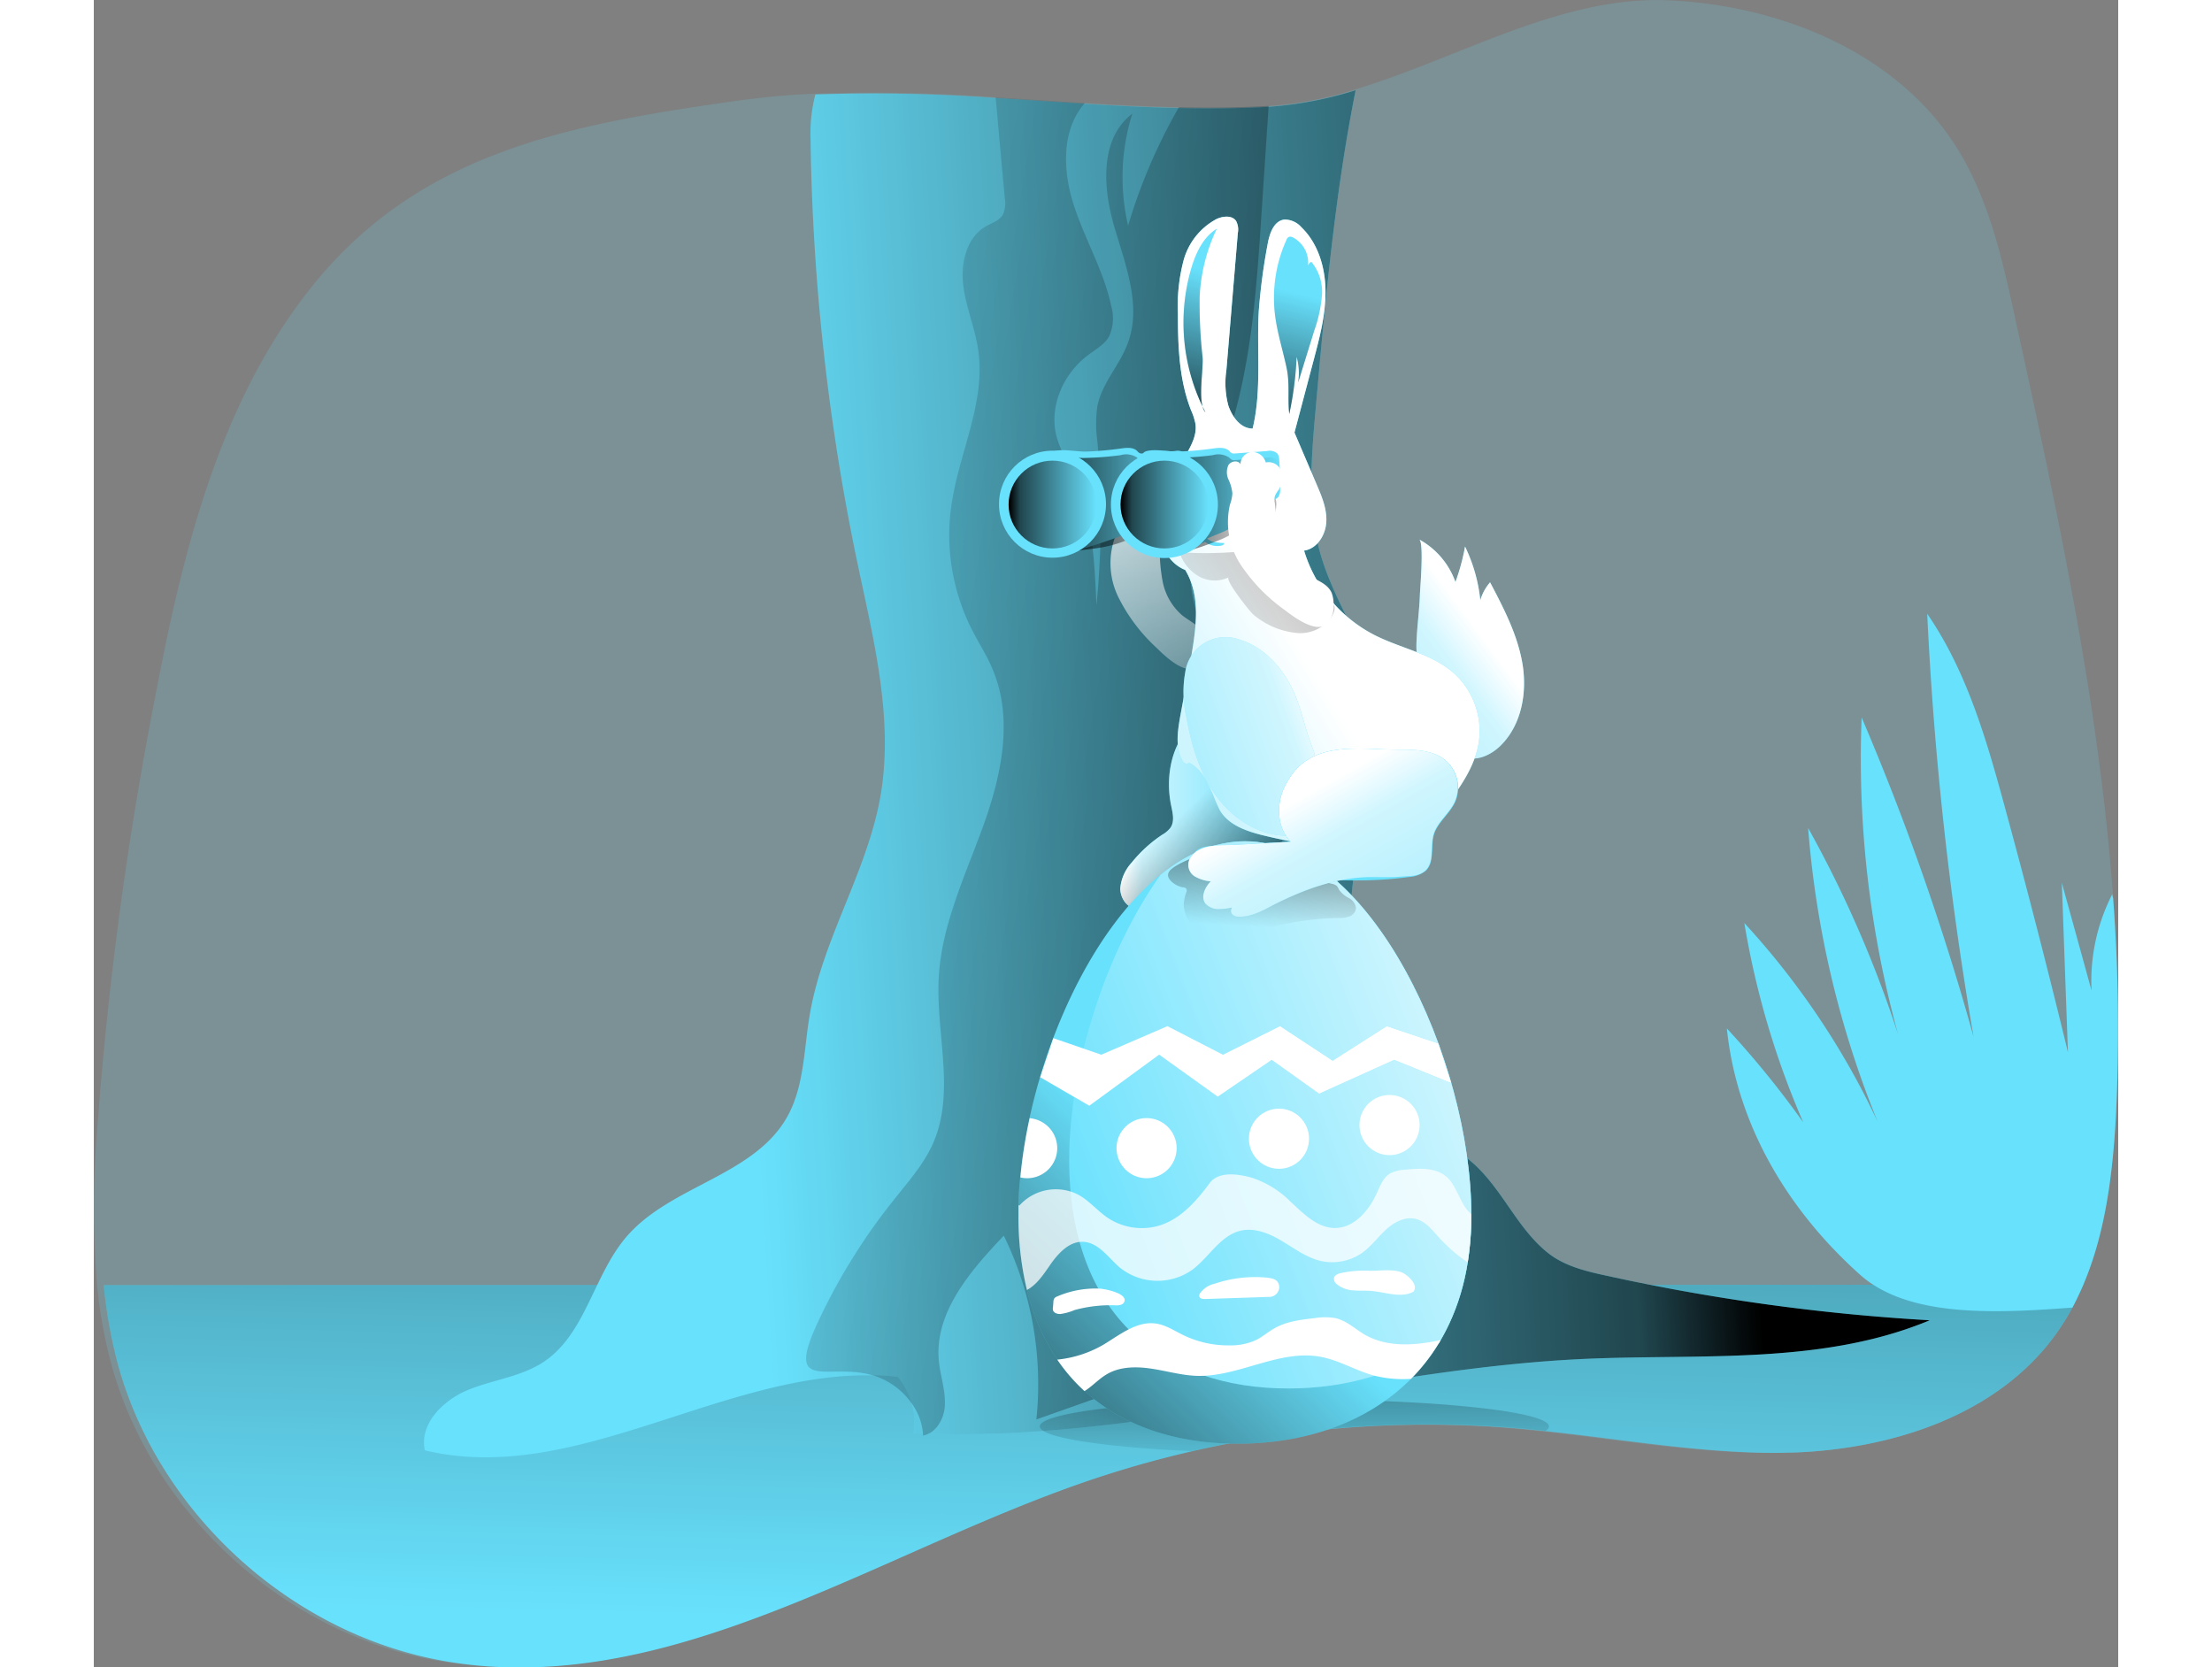 <svg id="Layer_1" data-name="Layer 1" xmlns="http://www.w3.org/2000/svg" xmlns:xlink="http://www.w3.org/1999/xlink" viewBox="0 0 354.14 291.65" width="406" height="306" class="illustration styles_illustrationTablet__1DWOa"><rect x="0" y="0" width="354.14" height="291.65" fill="#808080" stroke="none"/><defs><linearGradient id="linear-gradient" x1="208.45" y1="108.76" x2="203.37" y2="314.19" gradientUnits="userSpaceOnUse"><stop offset="0.01"></stop><stop offset="0.13" stop-opacity="0.69"></stop><stop offset="1" stop-opacity="0"></stop></linearGradient><linearGradient id="linear-gradient-2" x1="317.32" y1="155.05" x2="142.24" y2="165.2" xlink:href="#linear-gradient"></linearGradient><linearGradient id="linear-gradient-3" x1="420.83" y1="200.41" x2="118.79" y2="150.38" xlink:href="#linear-gradient"></linearGradient><linearGradient id="linear-gradient-4" x1="209.49" y1="172.32" x2="238.01" y2="172.32" gradientUnits="userSpaceOnUse"><stop offset="0.01" stop-color="#fff"></stop><stop offset="0.13" stop-color="#fff" stop-opacity="0.69"></stop><stop offset="1" stop-color="#fff" stop-opacity="0"></stop></linearGradient><linearGradient id="linear-gradient-5" x1="236.21" y1="190.46" x2="219.55" y2="173.02" xlink:href="#linear-gradient"></linearGradient><linearGradient id="linear-gradient-6" x1="239.38" y1="240.29" x2="240.11" y2="287.63" xlink:href="#linear-gradient"></linearGradient><linearGradient id="linear-gradient-7" x1="176.32" y1="291.24" x2="224.2" y2="241.58" xlink:href="#linear-gradient"></linearGradient><linearGradient id="linear-gradient-8" x1="279.69" y1="209.03" x2="197.51" y2="240.37" xlink:href="#linear-gradient-4"></linearGradient><linearGradient id="linear-gradient-9" x1="235.51" y1="166.5" x2="233.82" y2="192.09" xlink:href="#linear-gradient"></linearGradient><linearGradient id="linear-gradient-10" x1="1443.7" y1="1423.84" x2="1391.5" y2="1401.39" gradientTransform="matrix(0.06, -1, -1, -0.06, 1550.93, 1641.52)" xlink:href="#linear-gradient-4"></linearGradient><linearGradient id="linear-gradient-11" x1="1930.7" y1="139.68" x2="1980.06" y2="176.28" gradientTransform="matrix(-1, 0, 0, 1, 2203.2, 0)" xlink:href="#linear-gradient-4"></linearGradient><linearGradient id="linear-gradient-12" x1="1969.27" y1="127.92" x2="2127.31" y2="224.41" gradientTransform="matrix(-1, 0, 0, 1, 2203.2, 0)" xlink:href="#linear-gradient-4"></linearGradient><linearGradient id="linear-gradient-13" x1="290.17" y1="80.65" x2="217.62" y2="146.28" xlink:href="#linear-gradient"></linearGradient><linearGradient id="linear-gradient-14" x1="1957.08" y1="153.98" x2="2014.34" y2="174.35" gradientTransform="matrix(-1, 0, 0, 1, 2203.2, 0)" xlink:href="#linear-gradient-4"></linearGradient><linearGradient id="linear-gradient-15" x1="1975.84" y1="119.98" x2="1980.86" y2="119.98" gradientTransform="matrix(-1, 0, 0, 1, 2203.2, 0)" xlink:href="#linear-gradient"></linearGradient><linearGradient id="linear-gradient-16" x1="1966.69" y1="109.48" x2="1967.6" y2="124.49" gradientTransform="matrix(-1, 0, 0, 1, 2173.24, -29.87)" xlink:href="#linear-gradient"></linearGradient><linearGradient id="linear-gradient-17" x1="1981.84" y1="108.5" x2="1982.75" y2="123.51" gradientTransform="matrix(-1, 0, 0, 1, 2173.24, -29.87)" xlink:href="#linear-gradient"></linearGradient><linearGradient id="linear-gradient-18" x1="1969.55" y1="108.79" x2="1962.69" y2="81.13" gradientTransform="matrix(-1, 0, 0, 1, 2203.2, 0)" xlink:href="#linear-gradient"></linearGradient><linearGradient id="linear-gradient-19" x1="1983.94" y1="105.22" x2="1977.08" y2="77.56" gradientTransform="matrix(-1, 0, 0, 1, 2203.2, 0)" xlink:href="#linear-gradient"></linearGradient><linearGradient id="linear-gradient-20" x1="241.58" y1="168.31" x2="276.47" y2="230.05" xlink:href="#linear-gradient-4"></linearGradient><linearGradient id="linear-gradient-21" x1="196.76" y1="118.06" x2="221.38" y2="118.06" xlink:href="#linear-gradient"></linearGradient><linearGradient id="linear-gradient-22" x1="212.88" y1="118.38" x2="237.5" y2="118.38" xlink:href="#linear-gradient"></linearGradient><linearGradient id="linear-gradient-23" x1="160.03" y1="88.26" x2="175.39" y2="88.26" xlink:href="#linear-gradient"></linearGradient><linearGradient id="linear-gradient-24" x1="179.61" y1="88.26" x2="194.97" y2="88.26" xlink:href="#linear-gradient"></linearGradient></defs><title>8</title><path d="M383.7,225.18c-.56,10-1.82,20.33-5.7,29.43-.59,1.35-1.21,2.67-1.91,4a41.79,41.79,0,0,1-3.3,5.2c-10.27,13.77-28.39,19.55-45.55,20.16-1.1,0-2.17.06-3.25.06-16.07.1-32-3.22-48-4.44q-6.56-.49-13.14-.51A184,184,0,0,0,202,289.13c-32.74,11.33-64.58,32.23-98.26,32.39a76.54,76.54,0,0,1-12.92-1c-27-4.42-50.58-25.62-57.8-52a83.79,83.79,0,0,1-2.49-13.88,167.46,167.46,0,0,1,.07-27.79,632.91,632.91,0,0,1,10-74.57c4.74-25.07,10.94-50.81,26.5-71C86,56.69,112.35,51.69,143,47.43c4.33-.6,8.71-1,13.12-1.17a291.88,291.88,0,0,1,31.53.63c5.21.32,10.42.68,15.61,1,5.54.34,11.06.62,16.52.74,5.29.12,10.53.08,15.69-.22a66.31,66.31,0,0,0,15.16-2.9c18.1-5.45,35.94-16.36,54.63-15.59,19.65.82,40.09,9.09,50.58,25.74,5.62,8.95,8,19.51,10.23,29.83,7.33,33.52,14.7,67.4,17.16,101.5A304.24,304.24,0,0,1,383.7,225.18Z" transform="translate(-29.96 -29.87)" fill="#68e1fd" opacity="0.18" style="isolation: isolate;"></path><path d="M378,254.61c-.59,1.35-1.21,2.67-1.91,4a41.79,41.79,0,0,1-3.3,5.2c-10.27,13.77-28.39,19.55-45.55,20.16-1.1,0-2.17.06-3.25.06-15.66-.06-31.21-3.25-46.87-4.44-4.75-.36-9.53-.53-14.31-.51a184.12,184.12,0,0,0-59.65,10.09c-33.12,11.46-65.32,32.73-99.43,32.39a75.62,75.62,0,0,1-11.74-1c-27-4.42-50.58-25.62-57.81-52a84.82,84.82,0,0,1-2.48-13.88Z" transform="translate(-29.96 -29.87)" fill="#68e1fd"></path><path d="M378,254.61c-.59,1.35-1.21,2.67-1.91,4a41.79,41.79,0,0,1-3.3,5.2c-10.27,13.77-28.39,19.55-45.55,20.16-1.1,0-2.17.06-3.25.06-13.4-.05-26.72-2.39-40.09-3.81q-3.39-.37-6.78-.63c-4.75-.36-9.53-.53-14.31-.51a183.64,183.64,0,0,0-40.8,4.69,181.66,181.66,0,0,0-18.85,5.4c-33.12,11.46-65.32,32.73-99.43,32.39a75.62,75.62,0,0,1-11.74-1c-27-4.42-50.58-25.62-57.81-52a84.82,84.82,0,0,1-2.48-13.88Z" transform="translate(-29.96 -29.87)" fill="url(#linear-gradient)"></path><path d="M351.13,260.83c-18.76,7.83-39.92,5.85-60.24,6.75-38.56,1.73-76.37,14.35-114.89,13.08l-1,0-1.63-.07a15.24,15.24,0,0,0,.11-1.65,6.62,6.62,0,0,0,0-.77c0-.1,0-.2,0-.3,0-.29-.05-.59-.09-.88a7.08,7.08,0,0,0-.16-.8v0a6.7,6.7,0,0,0-.23-.88c0-.21-.12-.42-.19-.63a12.75,12.75,0,0,0-.49-1.21c-.1-.2-.19-.4-.29-.59a5.57,5.57,0,0,0-.33-.57c-.1-.19-.23-.37-.34-.56s-.22-.33-.35-.49-.29-.38-.43-.56l-1.35-.12c-.73-.06-1.47-.1-2.19-.12l-1,0h-.1c-26.42-.38-52.15,19.37-78.07,13.12-1-4.6,3.18-8.77,7.54-10.56s9.27-2.29,13.2-4.88c7.36-4.85,8.74-15.13,14.46-21.84,7.65-9,22.18-10.65,28.08-20.87,3.13-5.42,3-12,4.08-18.19,2.26-13.15,10-24.86,12.33-38,2.38-13.56-1.17-27.37-4-40.84a387.21,387.21,0,0,1-8.21-74,27.27,27.27,0,0,1,.84-8,291.88,291.88,0,0,1,31.53.63c5.21.32,10.42.68,15.61,1,5.54.34,11.06.62,16.52.74,5.29.12,10.53.08,15.69-.22a66.31,66.31,0,0,0,15.16-2.9c-3.67,18.4-5.34,37.13-7,55.82-.75,8.38-1.48,17,.78,25.07,3.39,12.11,13.3,22.82,11.87,35.31-.62,5.38-3.32,10.27-4.8,15.47-3.4,12-2.44,36.76,5.92,46.77,3.2,3.81,8.95,5.4,12.81,8.45,5.87,4.65,8.33,11.9,14,16.46,2.87,2.31,6.58,3.23,10.17,4A356.72,356.72,0,0,0,351.13,260.83Z" transform="translate(-29.96 -29.87)" fill="#68e1fd"></path><path d="M351.13,260.83c-18.76,7.83-39.92,5.85-60.24,6.75-38.56,1.73-76.37,14.35-114.89,13.08l-1,0-1.63-.07a15.24,15.24,0,0,0,.11-1.65,6.62,6.62,0,0,0,0-.77c0-.1,0-.2,0-.3,0-.29-.05-.59-.09-.88a7.08,7.08,0,0,0-.16-.8v0a6.7,6.7,0,0,0-.23-.88c0-.21-.12-.42-.19-.63-.14-.41-.32-.81-.49-1.21-.1-.2-.19-.4-.29-.59s-.21-.38-.33-.57-.23-.37-.34-.56-.22-.33-.35-.49-.29-.38-.43-.56q-.66-.08-1.35-.12c-.73-.06-1.47-.1-2.19-.12l-1,0h-.1c-26.42-.38-52.15,19.37-78.07,13.12-1-4.6,3.18-8.77,7.54-10.56s9.27-2.29,13.2-4.88c7.36-4.85,8.74-15.13,14.46-21.84,7.65-9,22.18-10.65,28.08-20.87,3.13-5.42,3-12,4.08-18.19,2.26-13.15,10-24.86,12.33-38,2.38-13.56-1.17-27.37-4-40.84a387.21,387.21,0,0,1-8.21-74,27.27,27.27,0,0,1,.84-8,291.88,291.88,0,0,1,31.53.63c5.21.32,10.42.68,15.61,1,5.54.34,11.06.62,16.52.74,5.29.12,10.53.08,15.69-.22a66.31,66.31,0,0,0,15.16-2.9c-3.67,18.4-5.34,37.13-7,55.82-.75,8.38-1.48,17,.78,25.07,3.39,12.11,13.3,22.82,11.87,35.31-.62,5.38-3.32,10.27-4.8,15.47-3.4,12-2.44,36.76,5.92,46.77,3.2,3.81,8.95,5.4,12.81,8.45,5.87,4.65,8.33,11.9,14,16.46,2.87,2.31,6.58,3.23,10.17,4A356.72,356.72,0,0,0,351.13,260.83Z" transform="translate(-29.96 -29.87)" fill="url(#linear-gradient-2)"></path><path d="M228,107.3c-2.67,7.72-6.67,15.36-6.22,23.52.3,5.48,2.6,10.63,4.07,15.92,5,18,.29,37.12.94,55.78a96.64,96.64,0,0,0,6.06,30.63c.75,2,1.57,4.13,1.25,6.25s-1.93,4.1-3.26,6a33.78,33.78,0,0,0-6.21,22.23l-29.78,10.55a59.08,59.08,0,0,0-5.7-32.15c-5.89,6.19-12.22,13.54-11.35,22,.25,2.45,1.09,4.84,1.05,7.31,0,2.11-1,4.41-2.84,5.32a3.92,3.92,0,0,1-1,.34,2.45,2.45,0,0,0,0-.38,10.49,10.49,0,0,0-2.06-5.37,12.84,12.84,0,0,0-5.82-4.49,10.25,10.25,0,0,0-1.23-.39c-7.39-2-14.66,2.91-9.7-8.28A105.39,105.39,0,0,1,170,239.66c2.53-3.18,5.27-6.27,6.87-10,3.81-8.91.36-19.12.9-28.8.51-9.28,4.68-17.89,7.83-26.64s5.24-18.61,1.63-27.18c-1-2.47-2.5-4.72-3.7-7.11a36.63,36.63,0,0,1-3.58-21.44c1.27-9.2,6.06-18.09,4.74-27.3-.54-3.86-2.15-7.51-2.63-11.39s.55-8.36,3.92-10.31c1.07-.62,2.37-1,3-2.06a4.81,4.81,0,0,0,.35-2.89q-.81-8.82-1.61-17.64c5.21.32,10.42.68,15.61,1-4.15,4.7-3.87,11.88-1.94,17.84s5.24,11.48,6.54,17.61a7.75,7.75,0,0,1-.36,5.38c-.81,1.42-2.34,2.25-3.64,3.23-4.35,3.23-6.92,9-5.55,14.26.59,2.29,1.88,4.34,2.88,6.48,3.36,7.11,3.76,15.21,4.1,23.07a154.48,154.48,0,0,0,.16-28.77,21.72,21.72,0,0,1,0-6.08c.79-4.07,4-7.27,5.38-11.17,2.39-6.6-.56-13.77-2.5-20.51S206,54,211.63,49.77a37.06,37.06,0,0,0-.73,19.57,96.56,96.56,0,0,1,8.89-20.72c5.29.12,10.53.08,15.69-.22q-.63,9.54-1.26,19.07C233.34,80.92,232.4,94.57,228,107.3Z" transform="translate(-29.96 -29.87)" fill="url(#linear-gradient-3)"></path><path d="M218.43,170.81c.27,1.29.63,2.75-.11,3.84a4.8,4.8,0,0,1-1.47,1.25,23.66,23.66,0,0,0-5.32,4.86,7.66,7.66,0,0,0-2,4.53c0,1.68,1.19,3.48,2.88,3.53,1.88.05,3.11-1.84,4.39-3.23a18.82,18.82,0,0,1,5.72-3.89,23.33,23.33,0,0,1,7.94-2.68c2.11-.22,4.32,0,6.26-.81a2.31,2.31,0,0,0,1-.76,2.86,2.86,0,0,0,0-2.49,63.11,63.11,0,0,0-5.74-12.5c-1.94-3.23-6.81-9.4-10.51-5.24C218.26,160.83,217.47,166.21,218.43,170.81Z" transform="translate(-29.96 -29.87)" fill="#68e1fd"></path><path d="M218.43,170.81c.27,1.29.63,2.75-.11,3.84a4.8,4.8,0,0,1-1.47,1.25,23.66,23.66,0,0,0-5.32,4.86,7.66,7.66,0,0,0-2,4.53c0,1.68,1.19,3.48,2.88,3.53,1.88.05,3.11-1.84,4.39-3.23a18.82,18.82,0,0,1,5.72-3.89,23.33,23.33,0,0,1,7.94-2.68c2.11-.22,4.32,0,6.26-.81a2.31,2.31,0,0,0,1-.76,2.86,2.86,0,0,0,0-2.49,63.11,63.11,0,0,0-5.74-12.5c-1.94-3.23-6.81-9.4-10.51-5.24C218.26,160.83,217.47,166.21,218.43,170.81Z" transform="translate(-29.96 -29.87)" fill="url(#linear-gradient-4)"></path><path d="M218.43,170.81c.27,1.29.63,2.75-.11,3.84a4.8,4.8,0,0,1-1.47,1.25,23.66,23.66,0,0,0-5.32,4.86,7.66,7.66,0,0,0-2,4.53c0,1.68,1.19,3.48,2.88,3.53,1.88.05,3.11-1.84,4.39-3.23a18.82,18.82,0,0,1,5.72-3.89,23.33,23.33,0,0,1,7.94-2.68c2.11-.22,4.32,0,6.26-.81a2.31,2.31,0,0,0,1-.76,2.86,2.86,0,0,0,0-2.49,63.11,63.11,0,0,0-5.74-12.5c-1.94-3.23-6.81-9.4-10.51-5.24C218.26,160.83,217.47,166.21,218.43,170.81Z" transform="translate(-29.96 -29.87)" fill="url(#linear-gradient-5)"></path><path d="M284.52,279.4c0,.27-.21.53-.62.78q-3.39-.37-6.78-.63c-4.75-.36-9.53-.53-14.31-.51a183.64,183.64,0,0,0-40.8,4.69c-15.64-.74-26.56-2.4-26.56-4.33,0-2.61,19.93-4.73,44.54-4.73S284.52,276.79,284.52,279.4Z" transform="translate(-29.96 -29.87)" fill="url(#linear-gradient-6)"></path><path d="M270.94,242.25v.2a51.58,51.58,0,0,1-.64,8.27,38.78,38.78,0,0,1-4.72,13.57c-.12.21-.24.42-.37.62a33.52,33.52,0,0,1-4.83,6.17c-7.58,7.66-18.52,11.34-30.3,11.34-10.64,0-20-3-26.81-9.23a30.93,30.93,0,0,1-4.77-5.51,36.83,36.83,0,0,1-5.3-12.16,54.24,54.24,0,0,1-1.48-13.07q0-.88,0-1.77c0-1.59.14-3.2.3-4.84a86.15,86.15,0,0,1,1.63-10.36c3.63-16.73,12.08-33.86,22.88-42.56,4.56-3.69,9.55-5.86,14.77-5.86C253.15,177.06,270.85,215,270.94,242.25Z" transform="translate(-29.96 -29.87)" fill="#68e1fd"></path><path d="M270.94,242.25v.2a51.58,51.58,0,0,1-.64,8.27,38.78,38.78,0,0,1-4.72,13.57c-.12.21-.24.42-.37.62a33.52,33.52,0,0,1-4.83,6.17c-7.58,7.66-18.52,11.34-30.3,11.34-10.64,0-20-3-26.81-9.23a30.93,30.93,0,0,1-4.77-5.51,36.83,36.83,0,0,1-5.3-12.16,54.24,54.24,0,0,1-1.48-13.07q0-.88,0-1.77c0-1.59.14-3.2.3-4.84a86.15,86.15,0,0,1,1.63-10.36c3.63-16.73,12.08-33.86,22.88-42.56,4.56-3.69,9.55-5.86,14.77-5.86C253.15,177.06,270.85,215,270.94,242.25Z" transform="translate(-29.96 -29.87)" fill="url(#linear-gradient-7)"></path><path d="M270.94,242.45c0,9.08-2.11,16.55-5.73,22.46-7.2,5.29-16.44,7.85-26.26,7.85-21.88,0-38.36-12.7-38.36-40,0-16.22,6.27-36.28,16-49.87,4.57-3.69,9.56-5.86,14.78-5.86C253.2,177.06,270.94,215.19,270.94,242.45Z" transform="translate(-29.96 -29.87)" fill="#68e1fd"></path><path d="M270.94,242.45c0,9.08-2.11,16.55-5.73,22.46-7.2,5.29-16.44,7.85-26.26,7.85-21.88,0-38.36-12.7-38.36-40,0-16.22,6.27-36.28,16-49.87,4.57-3.69,9.56-5.86,14.78-5.86C253.2,177.06,270.94,215.19,270.94,242.45Z" transform="translate(-29.96 -29.87)" fill="url(#linear-gradient-8)"></path><path d="M220.5,185.1c.23,0,.49.08.6.29a.71.71,0,0,1,0,.53,6.87,6.87,0,0,0-.47,2.27,5.56,5.56,0,0,0,3.19,4.74,9.82,9.82,0,0,0,5.87.72,49,49,0,0,0,5.82-1.45,49.28,49.28,0,0,1,12.07-1.74,5.4,5.4,0,0,0,2-.26,1.74,1.74,0,0,0,1.18-1.46,2.26,2.26,0,0,0-1.22-1.76,4.82,4.82,0,0,1-1.71-1.41,2.84,2.84,0,0,0-.44-.73,2,2,0,0,0-.94-.38c-1.52-.39-2.73-1.49-4.1-2.28a20.56,20.56,0,0,0-4.4-1.7l-5-1.51a8.8,8.8,0,0,0-5.49-.34,22.9,22.9,0,0,0-7.39,2.26c-.76.44-2.25,1.13-2.19,2.13S219.58,185,220.5,185.1Z" transform="translate(-29.96 -29.87)" fill="url(#linear-gradient-9)"></path><polygon points="167.86 181.61 176.25 184.5 187.82 179.5 197.54 184.5 207.52 179.5 216.72 185.55 226.18 179.5 235.21 182.53 237.48 189.49 227.49 185.41 214.35 191.33 206.06 185.41 196.62 191.85 186.37 184.5 174.15 193.43 165.56 188.44 167.86 181.61" fill="#68e1fd"></polygon><polygon points="167.86 181.61 176.25 184.5 187.82 179.5 197.54 184.5 207.52 179.5 216.72 185.55 226.18 179.5 235.21 182.53 237.48 189.49 227.49 185.41 214.35 191.33 206.06 185.41 196.62 191.85 186.37 184.5 174.15 193.43 165.56 188.44 167.86 181.61" fill="#fff"></polygon><path d="M270.94,242.25v.2a51.58,51.58,0,0,1-.64,8.27,29.55,29.55,0,0,1-5.15-4.52c-1.13-1.26-2.26-2.68-3.9-3.1-1.83-.46-3.74.52-5.15,1.79s-2.54,2.84-4.06,4a9.18,9.18,0,0,1-7.49,1.55c-2.46-.59-4.56-2.17-6.73-3.47s-4.73-2.38-7.2-1.82c-3.62.83-5.56,4.7-8.56,6.89a10.54,10.54,0,0,1-12.6-.42c-2-1.71-3.71-4.37-6.37-4.51-2.47-.15-4.41,2-5.81,4-1.15,1.67-2.36,3.51-4.08,4.42a54.24,54.24,0,0,1-1.48-13.07q0-.88,0-1.77a.46.46,0,0,1,.16.07,8.57,8.57,0,0,1,10.39-1.85c1.89,1.06,3.28,2.8,5.07,4a10.74,10.74,0,0,0,9.39,1.23c3.57-1.25,6.2-4.28,8.45-7.32,1.54-2.1,5-1.62,7.48-.89a17,17,0,0,1,6.59,4.09c2.29,2.1,4.69,4.65,7.81,4.67,3.39,0,6-3.07,7.37-6.16.57-1.25,1.1-2.64,2.26-3.36a6.17,6.17,0,0,1,2.58-.67c2.53-.26,5.36-.44,7.29,1.2s2.33,4.83,4.34,6.54Z" transform="translate(-29.96 -29.87)" fill="#fff" opacity="0.74"></path><path d="M265.58,264.29c-.12.21-.24.42-.37.62a33.52,33.52,0,0,1-4.83,6.17,20.64,20.64,0,0,1-6.32-.54c-3.26-.85-6.23-2.73-9.55-3.33-7.25-1.32-14.31,3.59-21.67,3.34-2.67-.1-5.26-.87-7.9-1.26s-5.5-.38-7.8,1c-1.4.82-2.49,2.08-3.87,2.93a30.93,30.93,0,0,1-4.77-5.51,19.93,19.93,0,0,0,8.23-2.7c2.83-1.73,5.74-4.07,9-3.61,1.71.23,3.21,1.23,4.77,2a18,18,0,0,0,8.2,1.82,10.47,10.47,0,0,0,4.72-1c1.05-.55,1.94-1.34,3-1.94,2.14-1.25,4.69-1.55,7.15-1.83a10.76,10.76,0,0,1,3.58,0c2,.45,3.48,1.93,5.22,2.94C256.3,265.58,261,265.28,265.58,264.29Z" transform="translate(-29.96 -29.87)" fill="#fff"></path><circle cx="184.17" cy="200.85" r="5.26" fill="#fff"></circle><circle cx="207.33" cy="199.2" r="5.26" fill="#fff"></circle><circle cx="226.67" cy="196.81" r="5.26" fill="#fff"></circle><path d="M198.5,230.72a5.27,5.27,0,0,1-5.26,5.26,5.17,5.17,0,0,1-1.19-.14,86.15,86.15,0,0,1,1.63-10.36A5.27,5.27,0,0,1,198.5,230.72Z" transform="translate(-29.96 -29.87)" fill="#fff"></path><path d="M198.49,256.66a1.14,1.14,0,0,0-.51.35,1.28,1.28,0,0,0-.15.58l-.07.91a1.42,1.42,0,0,0,0,.58c.16.5.78.67,1.3.65a9.77,9.77,0,0,0,2.47-.69,23.79,23.79,0,0,1,7.29-.82c.51,0,1.11-.07,1.36-.52.87-1.56-3.37-2.37-4.29-2.41A16.91,16.91,0,0,0,198.49,256.66Z" transform="translate(-29.96 -29.87)" fill="#fff"></path><path d="M226.05,254.43a4.29,4.29,0,0,0-2.57,1.68.74.74,0,0,0-.11.59c.12.37.6.42,1,.41l11.12-.37a1.73,1.73,0,0,0,1.81-2.06c-.26-1.1-1.25-1.2-2.22-1.32A22.2,22.2,0,0,0,226.05,254.43Z" transform="translate(-29.96 -29.87)" fill="#fff"></path><path d="M253.13,252.17a18.59,18.59,0,0,0-5.16.44c-.45.12-.95.35-1.06.8a1.21,1.21,0,0,0,.49,1.1,5,5,0,0,0,2.95,1.09c1.06.1,2.13,0,3.19.11,2.36.2,4.82,1.2,7,.26a.78.78,0,0,0,.32-.21c.89-1.22-1.28-3.08-2.3-3.39C256.92,251.86,254.8,252.19,253.13,252.17Z" transform="translate(-29.96 -29.87)" fill="#fff"></path><path d="M215.88,143.2a30.49,30.49,0,0,1-6.64-8.77,13.48,13.48,0,0,1-.58-10.73,7.34,7.34,0,0,0,.65-1.86,7.37,7.37,0,0,0-.38-2.53,3,3,0,0,1,.31-2.48c.54-.67,1.83-.69,2.12.12a2.16,2.16,0,0,1,2.26-1.89,2.47,2.47,0,0,1,2.17,2.12,2.36,2.36,0,0,1,2.53,2,4.15,4.15,0,0,1-1.08,3.28,3.35,3.35,0,0,0-.6.8,3.15,3.15,0,0,0-.19,1.22,30.84,30.84,0,0,0,.47,7,10.48,10.48,0,0,0,3.4,6c1.48,1.18,3.51,2,4.05,3.81a6,6,0,0,1-1.27,5.15C221,148.2,217.32,144.63,215.88,143.2Z" transform="translate(-29.96 -29.87)" fill="url(#linear-gradient-10)"></path><path d="M261.82,124.24a13.72,13.72,0,0,1,6.34,7.45,36.74,36.74,0,0,0,1.68-6.21,28.13,28.13,0,0,1,2.67,9.4,8.31,8.31,0,0,1,1.71-3.14c2.4,4.56,4.83,9.22,5.67,14.3s-.2,10.76-3.91,14.34c-1.66,1.6-4.11,2.73-6.27,1.92-2-.73-3-2.79-3.89-4.71-2-4.58-4.66-10.15-4.48-15.25.1-2.86.52-5.72.61-8.6C262,132.61,262.68,124.7,261.82,124.24Z" transform="translate(-29.96 -29.87)" fill="#68e1fd"></path><path d="M261.82,124.24a13.72,13.72,0,0,1,6.34,7.45,36.74,36.74,0,0,0,1.68-6.21,28.13,28.13,0,0,1,2.67,9.4,8.31,8.31,0,0,1,1.71-3.14c2.4,4.56,4.83,9.22,5.67,14.3s-.2,10.76-3.91,14.34c-1.66,1.6-4.11,2.73-6.27,1.92-2-.73-3-2.79-3.89-4.71-2-4.58-4.66-10.15-4.48-15.25.1-2.86.52-5.72.61-8.6C262,132.61,262.68,124.7,261.82,124.24Z" transform="translate(-29.96 -29.87)" fill="url(#linear-gradient-11)"></path><path d="M251.7,176.68c3.82.12,7.93.16,11.1-2a17.33,17.33,0,0,0,4-4.2c2.47-3.28,4.88-6.84,5.46-10.91a13.64,13.64,0,0,0-4.32-11.89c-3.86-3.45-9.3-4.37-13.92-6.71a24.63,24.63,0,0,1-12.34-14.78c2.26-.32,3.76-2.69,3.89-5s-.79-4.47-1.69-6.57L240,105.54,243.32,93c1.06-4,2.13-8,2.11-12.13s-1.26-8.39-4.22-11.25a3.88,3.88,0,0,0-3-1.34c-1.89.26-2.61,2.56-2.93,4.44a106.64,106.64,0,0,0-1.52,11.51c-.4,6.89.54,13.91-1.08,20.61-2.09,0-3.55-2-4.24-4a15.24,15.24,0,0,1-.35-6.21q1-12,2-24a3.16,3.16,0,0,0-.32-2.13c-.71-1-2.29-.84-3.41-.31a11.67,11.67,0,0,0-5.75,7.2,31.19,31.19,0,0,0-1,9.39c0,5.71.21,11.54,2.3,16.86a10.59,10.59,0,0,1,.78,2.45c.23,1.77-.63,3.5-1.51,5.05-1.93,3.39-4.15,6.75-4.79,10.6s.86,8.39,4.49,9.83c2.81,4.62,1.89,10.2,1,15.53L220,155.26c-.46,2.62-.88,5.5.48,7.78.22.38.9.66,1,.23,2.32,1.11,3.22,3.25,4.27,5.6a26.9,26.9,0,0,0,1.2,2.75c1.52,2.6,4.68,3.67,7.6,4.39a88.73,88.73,0,0,0,9.28,1.76C246.56,178.15,249.74,178.72,251.7,176.68Z" transform="translate(-29.96 -29.87)" fill="#68e1fd"></path><path d="M251.7,176.68c3.82.12,7.93.16,11.1-2a17.33,17.33,0,0,0,4-4.2c2.47-3.28,4.88-6.84,5.46-10.91a13.64,13.64,0,0,0-4.32-11.89c-3.86-3.45-9.3-4.37-13.92-6.71a24.63,24.63,0,0,1-12.34-14.78c2.26-.32,3.76-2.69,3.89-5s-.79-4.47-1.69-6.57L240,105.54,243.32,93c1.06-4,2.13-8,2.11-12.13s-1.26-8.39-4.22-11.25a3.88,3.88,0,0,0-3-1.34c-1.89.26-2.61,2.56-2.93,4.44a106.64,106.64,0,0,0-1.52,11.51c-.4,6.89.54,13.91-1.08,20.61-2.09,0-3.55-2-4.24-4a15.24,15.24,0,0,1-.35-6.21q1-12,2-24a3.16,3.16,0,0,0-.32-2.13c-.71-1-2.29-.84-3.41-.31a11.67,11.67,0,0,0-5.75,7.2,31.19,31.19,0,0,0-1,9.39c0,5.71.21,11.54,2.3,16.86a10.59,10.59,0,0,1,.78,2.45c.23,1.77-.63,3.5-1.51,5.05-1.93,3.39-4.15,6.75-4.79,10.6s.86,8.39,4.49,9.83c2.81,4.62,1.89,10.2,1,15.53L220,155.26c-.46,2.62-.88,5.5.48,7.78.22.38.9.66,1,.23,2.32,1.11,3.22,3.25,4.27,5.6a26.9,26.9,0,0,0,1.2,2.75c1.52,2.6,4.68,3.67,7.6,4.39a88.73,88.73,0,0,0,9.28,1.76C246.56,178.15,249.74,178.72,251.7,176.68Z" transform="translate(-29.96 -29.87)" fill="url(#linear-gradient-12)"></path><path d="M246.33,138a6.66,6.66,0,0,1-5.69,2.62,13.76,13.76,0,0,1-7.86-3.27c-.54-.44-5.05-6.09-4.27-6.49a5.7,5.7,0,0,1-5.28-.19,7.62,7.62,0,0,1-3.36-4.2,65,65,0,0,0,9.15,0,1.94,1.94,0,0,0,1.52-.59,2.08,2.08,0,0,0,.12-1.52,8.58,8.58,0,0,1,.73-5.61,5,5,0,0,1,3.81-2.58c2.26,0,1.66,2.94,1.14,4.36s-1.13,2.79-.77,4.19A6.24,6.24,0,0,0,237,127c2.37,2.86,4.85,5.81,8.2,7.41.75.35,1.63.76,1.8,1.57a2,2,0,0,1-.17,1.12A5.36,5.36,0,0,1,246.33,138Z" transform="translate(-29.96 -29.87)" fill="url(#linear-gradient-13)"></path><path d="M239.34,149.82c-1.9-3.6-4.91-6.79-8.79-8a7.11,7.11,0,0,0-9.66,5.67,19.36,19.36,0,0,0,.19,7.8c.88,4.93,2.32,9.89,5.29,13.92s7.71,7,12.72,6.86c.7-3.62,1.43-7.33,3.38-10.47s1-3.73,0-6.78S240.86,152.71,239.34,149.82Z" transform="translate(-29.96 -29.87)" fill="#68e1fd"></path><path d="M239.34,149.82c-1.9-3.6-4.91-6.79-8.79-8a7.11,7.11,0,0,0-9.66,5.67,19.36,19.36,0,0,0,.19,7.8c.88,4.93,2.32,9.89,5.29,13.92s7.71,7,12.72,6.86c.7-3.62,1.43-7.33,3.38-10.47s1-3.73,0-6.78S240.86,152.71,239.34,149.82Z" transform="translate(-29.96 -29.87)" fill="url(#linear-gradient-14)"></path><path d="M225.24,118.09a2.8,2.8,0,0,1,1.55.21,1,1,0,0,1,.45,1.33,1.38,1.38,0,0,1-.3.29L225,121.47a1.87,1.87,0,0,1-.67.38c-.63.15-1.2-.39-1.53-.95a2.58,2.58,0,0,1-.43-1.56C222.52,117.86,224.17,118.14,225.24,118.09Z" transform="translate(-29.96 -29.87)" fill="url(#linear-gradient-15)"></path><circle cx="206.29" cy="83.93" r="1.25" fill="url(#linear-gradient-16)"></circle><circle cx="191.14" cy="82.95" r="1.25" fill="url(#linear-gradient-17)"></circle><path d="M224.36,123.65a2.51,2.51,0,0,0,1.48,1,7.45,7.45,0,0,0,1.83.21c.09.2-.18.38-.4.44a3.5,3.5,0,0,1-2.93-.65,2.87,2.87,0,0,1-2.1.38.26.26,0,0,1-.19-.09c-.11-.16.14-.33.33-.35.51-.05,1.15.09,1.46-.32a1.23,1.23,0,0,0,.08-1c0-.2-.47-1.65,0-1.39S224.11,123.25,224.36,123.65Z" transform="translate(-29.96 -29.87)" fill="#68e1fd"></path><path d="M238.66,94.4C238,91.24,237,88.17,236.6,85a24.62,24.62,0,0,1,2-13.17.94.94,0,0,1,.4-.51.88.88,0,0,1,.78.11,5,5,0,0,1,2.55,5.24,1.11,1.11,0,0,1,.62-1,8.18,8.18,0,0,1,1.86,5.85,24,24,0,0,1-1.33,6.13l-2.84,9.15a10.52,10.52,0,0,0-.26-4.5,59.48,59.48,0,0,1-1.29,10C238.79,99.65,239.19,97.08,238.66,94.4Z" transform="translate(-29.96 -29.87)" fill="#68e1fd"></path><path d="M223.42,81.62a31.1,31.1,0,0,1,3-11.74c-2.37,1.45-3.64,4.17-4.45,6.83A33.94,33.94,0,0,0,224.43,102c-1.46-1.58-.33-7.39-.5-9.6A83,83,0,0,1,223.42,81.62Z" transform="translate(-29.96 -29.87)" fill="#68e1fd"></path><path d="M238.66,94.4C238,91.24,237,88.17,236.6,85a24.62,24.62,0,0,1,2-13.17.94.94,0,0,1,.4-.51.88.88,0,0,1,.78.11,5,5,0,0,1,2.55,5.24,1.11,1.11,0,0,1,.62-1,8.18,8.18,0,0,1,1.86,5.85,24,24,0,0,1-1.33,6.13l-2.84,9.15a10.52,10.52,0,0,0-.26-4.5,59.48,59.48,0,0,1-1.29,10C238.79,99.65,239.19,97.08,238.66,94.4Z" transform="translate(-29.96 -29.87)" fill="url(#linear-gradient-18)"></path><path d="M223.42,81.62a31.1,31.1,0,0,1,3-11.74c-2.37,1.45-3.64,4.17-4.45,6.83A33.94,33.94,0,0,0,224.43,102c-1.46-1.58-.33-7.39-.5-9.6A83,83,0,0,1,223.42,81.62Z" transform="translate(-29.96 -29.87)" fill="url(#linear-gradient-19)"></path><path d="M238.68,166.78c-1.92,3.18-1.93,7.68.67,10.34l-14,.78a4.43,4.43,0,0,0-2.1.47,1.52,1.52,0,0,0-.72,1.84,1.91,1.91,0,0,0,.88.78c3,1.57,6.73.3,10.11.78l.16,1c8.75.87,17.6,1.73,26.31.52a5.19,5.19,0,0,0,3-1.1c1.57-1.52.8-4.16,1.4-6.27s2.72-3.63,3.69-5.68a6.26,6.26,0,0,0-1.67-7.35c-2.14-1.73-5.13-1.82-7.89-1.82C251.46,161.05,242.76,159.13,238.68,166.78Z" transform="translate(-29.96 -29.87)" fill="#68e1fd"></path><path d="M238.68,166.78c-1.92,3.18-1.93,7.68.67,10.34l-9.71.54c-2.48.14-6-.27-7.66,2a2.36,2.36,0,0,0,.79,3.64,6.63,6.63,0,0,0,2.59.75c-1,1-1.82,2.72-.94,3.89a3.13,3.13,0,0,0,2.64.95,9.44,9.44,0,0,0,4.94-1.55c-.71.26-1.51.26-2.19.59s-1.2,1.24-.73,1.84a1.53,1.53,0,0,0,1.21.46c2.1.05,4.05-1,5.92-2,5.33-2.72,11.11-4.87,17.1-4.93,1.83,0,3.63.07,5.46-.09,1.43-.12,3,0,4.15-1.09,1.57-1.52.8-4.16,1.4-6.27s2.72-3.63,3.69-5.68a6.26,6.26,0,0,0-1.67-7.35c-2.14-1.73-5.13-1.82-7.89-1.82C251.46,161.05,242.76,159.13,238.68,166.78Z" transform="translate(-29.96 -29.87)" fill="#68e1fd"></path><path d="M238.68,166.78c-1.92,3.18-1.93,7.68.67,10.34l-9.71.54c-2.48.14-6-.27-7.66,2a2.36,2.36,0,0,0,.79,3.64,6.63,6.63,0,0,0,2.59.75c-1,1-1.82,2.72-.94,3.89a3.13,3.13,0,0,0,2.64.95,9.44,9.44,0,0,0,4.94-1.55c-.71.26-1.51.26-2.19.59s-1.2,1.24-.73,1.84a1.53,1.53,0,0,0,1.21.46c2.1.05,4.05-1,5.92-2,5.33-2.72,11.11-4.87,17.1-4.93,1.83,0,3.63.07,5.46-.09,1.43-.12,3,0,4.15-1.09,1.57-1.52.8-4.16,1.4-6.27s2.72-3.63,3.69-5.68a6.26,6.26,0,0,0-1.67-7.35c-2.14-1.73-5.13-1.82-7.89-1.82C251.46,161.05,242.76,159.13,238.68,166.78Z" transform="translate(-29.96 -29.87)" fill="url(#linear-gradient-20)"></path><path d="M209.61,108.33c1-.14,2.12-.27,2.85.41a1.81,1.81,0,0,0,.44.39,1.25,1.25,0,0,0,.64.06l5.58-.42a2,2,0,0,1,1.77.44,2,2,0,0,1,.32,1.09c.14,1.73.19,3.46.16,5.19a2.12,2.12,0,0,1-.34,1.34,2.06,2.06,0,0,1-1.29.56l-3.15.58a2.24,2.24,0,0,0-1.14.44,3.38,3.38,0,0,0-.68,1.5c-.61,1.75-2.49,2.67-4.21,3.35a82.41,82.41,0,0,1-13.86,4.13c1.25-2.83,1.13-6,.8-9.12-.2-1.81-1.81-8.82.44-9.47,1.58-.45,4.08.13,5.76.06A58.43,58.43,0,0,0,209.61,108.33Z" transform="translate(-29.96 -29.87)" fill="#68e1fd"></path><path d="M209.61,109.49a3.42,3.42,0,0,1,2.85.42,2,2,0,0,0,.44.38,1.25,1.25,0,0,0,.64.06l5.58-.42a2,2,0,0,1,1.77.45,1.93,1.93,0,0,1,.32,1.08c.14,1.73.19,3.46.16,5.2A2.12,2.12,0,0,1,221,118a2.17,2.17,0,0,1-1.29.56l-3.15.57a2.33,2.33,0,0,0-1.14.44,3.42,3.42,0,0,0-.68,1.51c-.61,1.74-2.49,2.66-4.21,3.34-4.48,1.78-7.45,1.36-12.18,2.33,1.26-2.82-.55-4.25-.88-7.32-.2-1.81-1.81-8.82.44-9.46,1.58-.46,4.08.12,5.76,0A55.68,55.68,0,0,0,209.61,109.49Z" transform="translate(-29.96 -29.87)" fill="url(#linear-gradient-21)"></path><path d="M225.73,108.33c1-.14,2.12-.27,2.85.41a1.81,1.81,0,0,0,.44.39,1.25,1.25,0,0,0,.64.06l5.58-.42a2,2,0,0,1,1.77.44,2,2,0,0,1,.32,1.09c.14,1.73.19,3.46.16,5.19a2.12,2.12,0,0,1-.34,1.34,2.06,2.06,0,0,1-1.29.56l-3.15.58a2.24,2.24,0,0,0-1.14.44,3.38,3.38,0,0,0-.68,1.5c-.61,1.75-2.49,2.67-4.21,3.35-4.48,1.78-6.05,3.16-10.78,4.13,1.25-2.83-2-6-2.28-9.12-.2-1.81-1.81-8.82.45-9.47,1.57-.45,4.08.13,5.75.06A58.43,58.43,0,0,0,225.73,108.33Z" transform="translate(-29.96 -29.87)" fill="#68e1fd"></path><path d="M225.73,109.49a3.42,3.42,0,0,1,2.85.42,2,2,0,0,0,.44.38,1.25,1.25,0,0,0,.64.06l5.58-.42a2,2,0,0,1,1.77.45,1.93,1.93,0,0,1,.32,1.08c.14,1.73.19,3.46.16,5.2a2.12,2.12,0,0,1-.34,1.34,2.17,2.17,0,0,1-1.29.56l-3.15.57a2.33,2.33,0,0,0-1.14.44,3.42,3.42,0,0,0-.68,1.51c-.61,1.74-2.49,2.66-4.21,3.34-4.48,1.78-6.05,2-10.78,3,1.25-2.83-2-4.89-2.28-8-.2-1.81-1.81-8.82.45-9.46,1.57-.46,4.08.12,5.75,0A55.68,55.68,0,0,0,225.73,109.49Z" transform="translate(-29.96 -29.87)" fill="url(#linear-gradient-22)"></path><circle cx="167.71" cy="88.2" r="9.36" fill="#68e1fd"></circle><circle cx="187.29" cy="88.26" r="9.36" fill="#68e1fd"></circle><circle cx="167.71" cy="88.26" r="7.68" fill="url(#linear-gradient-23)"></circle><circle cx="187.29" cy="88.26" r="7.68" fill="url(#linear-gradient-24)"></circle><path d="M238.29,136.58a30.55,30.55,0,0,1-7.67-7.88,13.58,13.58,0,0,1-1.9-10.58,7.1,7.1,0,0,0,.42-1.92,7.54,7.54,0,0,0-.69-2.47,3,3,0,0,1,0-2.5c.45-.73,1.72-.91,2.11-.14a2.17,2.17,0,0,1,2-2.16,2.49,2.49,0,0,1,2.42,1.84,2.35,2.35,0,0,1,2.75,1.65,4.12,4.12,0,0,1-.67,3.38,3.74,3.74,0,0,0-.49.87,2.83,2.83,0,0,0,0,1.23,31.35,31.35,0,0,0,1.32,6.88,10.47,10.47,0,0,0,4.12,5.51c1.61,1,3.73,1.55,4.49,3.28a5.15,5.15,0,0,1,.33,1.65,4.87,4.87,0,0,1-1,3.63C244,140.92,239.9,137.82,238.29,136.58Z" transform="translate(-29.96 -29.87)" fill="#fff"></path><path d="M383.7,225.18c-.56,10-1.82,20.33-5.7,29.43-.59,1.35-1.21,2.67-1.91,4-12.25.92-26.13,1.65-34.84-4a17.64,17.64,0,0,1-2.33-1.77c-12.54-11.22-21.54-26.12-23.28-43.06A164.52,164.52,0,0,1,329,226.2a148.32,148.32,0,0,1-10.3-34.86,137.13,137.13,0,0,1,23.32,34.75,171,171,0,0,1-12.16-51.37,202,202,0,0,1,15.73,36.08,181.54,181.54,0,0,1-6.37-55.42,443.28,443.28,0,0,1,19.58,55.86,602.67,602.67,0,0,1-8.11-74c7,10.16,10.44,22.26,13.67,34.15q5.78,21.19,10.95,42.56-.54-14.83-1.07-29.65,2.6,9.42,5.2,18.86a33.26,33.26,0,0,1,3.63-16.87c0,.23.08.47.14.7A304.24,304.24,0,0,1,383.7,225.18Z" transform="translate(-29.96 -29.87)" fill="#68e1fd"></path></svg>